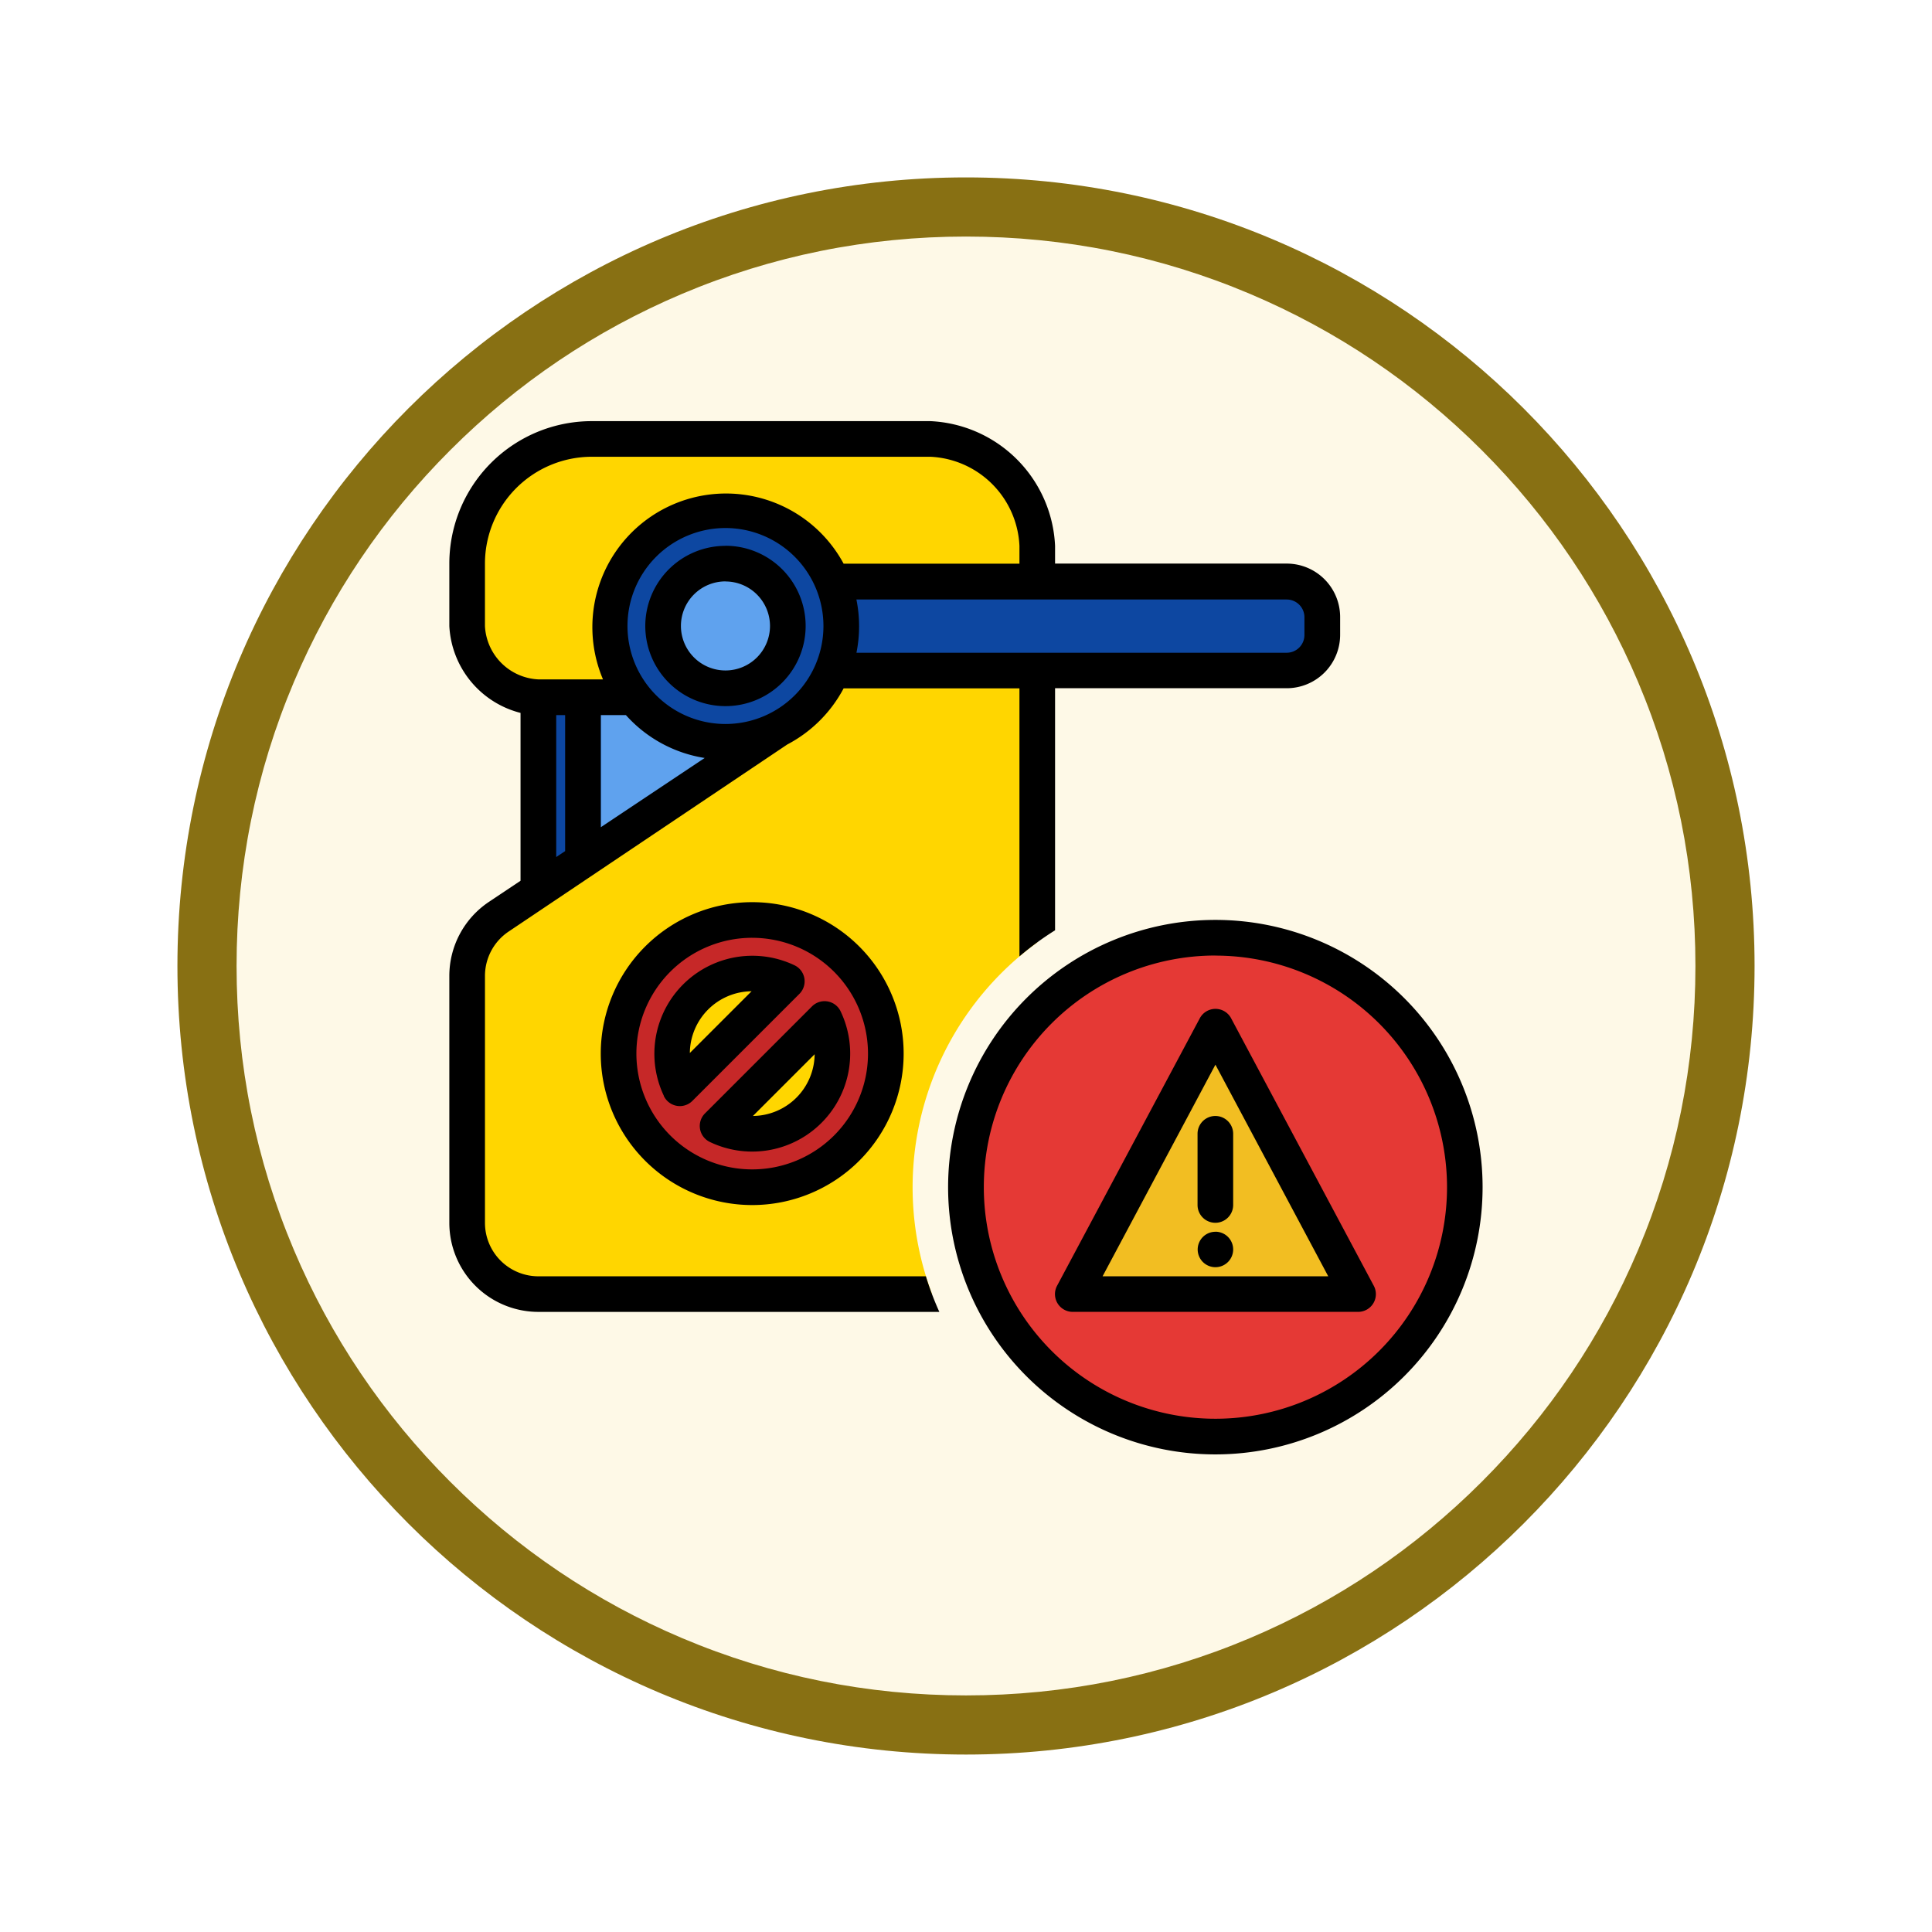 <svg xmlns="http://www.w3.org/2000/svg" xmlns:xlink="http://www.w3.org/1999/xlink" width="98" height="98" viewBox="0 0 98 98">
  <defs>
    <filter id="Trazado_904820" x="0" y="0" width="98" height="98" filterUnits="userSpaceOnUse">
      <feOffset dy="3" input="SourceAlpha"/>
      <feGaussianBlur stdDeviation="3" result="blur"/>
      <feFlood flood-opacity="0.161"/>
      <feComposite operator="in" in2="blur"/>
      <feComposite in="SourceGraphic"/>
    </filter>
  </defs>
  <g id="Grupo_1210673" data-name="Grupo 1210673" transform="translate(-191 -2738.43)">
    <g id="Grupo_1210396" data-name="Grupo 1210396" transform="translate(0 -9888.721)">
      <g id="Grupo_1210133" data-name="Grupo 1210133" transform="translate(0 4885.367)">
        <g id="Grupo_1209198" data-name="Grupo 1209198" transform="translate(200 7747.783)">
          <g id="Grupo_1202705" data-name="Grupo 1202705" transform="translate(0 0)">
            <g id="Grupo_1173585" data-name="Grupo 1173585" transform="translate(0 0)">
              <g id="Grupo_1173428" data-name="Grupo 1173428">
                <g id="Grupo_1171958" data-name="Grupo 1171958">
                  <g id="Grupo_1167341" data-name="Grupo 1167341">
                    <g id="Grupo_1166792" data-name="Grupo 1166792">
                      <g transform="matrix(1, 0, 0, 1, -9, -6)" filter="url(#Trazado_904820)">
                        <g id="Trazado_904820-2" data-name="Trazado 904820" transform="translate(9 6)" fill="#fef9e7">
                          <path d="M 40 78.5 C 34.802 78.5 29.76 77.482 25.015 75.475 C 20.43 73.536 16.313 70.76 12.776 67.224 C 9.24 63.687 6.464 59.57 4.525 54.985 C 2.518 50.24 1.5 45.198 1.5 40 C 1.5 34.802 2.518 29.76 4.525 25.015 C 6.464 20.43 9.24 16.313 12.776 12.776 C 16.313 9.24 20.43 6.464 25.015 4.525 C 29.76 2.518 34.802 1.5 40 1.5 C 45.198 1.5 50.24 2.518 54.985 4.525 C 59.57 6.464 63.687 9.24 67.224 12.776 C 70.76 16.313 73.536 20.43 75.475 25.015 C 77.482 29.76 78.5 34.802 78.5 40 C 78.5 45.198 77.482 50.24 75.475 54.985 C 73.536 59.57 70.76 63.687 67.224 67.224 C 63.687 70.76 59.57 73.536 54.985 75.475 C 50.24 77.482 45.198 78.5 40 78.5 Z" stroke="none"/>
                          <path d="M 40 3 C 35.004 3 30.158 3.978 25.599 5.906 C 21.193 7.77 17.236 10.438 13.837 13.837 C 10.438 17.236 7.77 21.193 5.906 25.599 C 3.978 30.158 3 35.004 3 40 C 3 44.996 3.978 49.842 5.906 54.401 C 7.77 58.807 10.438 62.764 13.837 66.163 C 17.236 69.562 21.193 72.23 25.599 74.094 C 30.158 76.022 35.004 77 40 77 C 44.996 77 49.842 76.022 54.401 74.094 C 58.807 72.23 62.764 69.562 66.163 66.163 C 69.562 62.764 72.23 58.807 74.094 54.401 C 76.022 49.842 77 44.996 77 40 C 77 35.004 76.022 30.158 74.094 25.599 C 72.23 21.193 69.562 17.236 66.163 13.837 C 62.764 10.438 58.807 7.77 54.401 5.906 C 49.842 3.978 44.996 3 40 3 M 40 0 C 62.091 0 80 17.909 80 40 C 80 62.091 62.091 80 40 80 C 17.909 80 -7.62939453125e-06 62.091 -7.62939453125e-06 40 C -7.62939453125e-06 17.909 17.909 0 40 0 Z" stroke="none" fill="#887013"/>
                        </g>
                      </g>
                    </g>
                  </g>
                </g>
              </g>
            </g>
          </g>
        </g>
      </g>
    </g>
    <g id="Icon" transform="translate(207.792 2753.792)">
      <g id="Grupo_1210672" data-name="Grupo 1210672" transform="translate(6 6)">
        <path id="Trazado_1054360" data-name="Trazado 1054360" d="M21,33h9.037V44.3H21Z" transform="translate(-14.222 -20.8)" fill="#5fa2ee" fill-rule="evenodd"/>
        <path id="Trazado_1054361" data-name="Trazado 1054361" d="M18.615,36.87v8.7a.888.888,0,0,1-.39.746l-2.009,1.305a.75.75,0,0,1-.809.011A.886.886,0,0,1,15,46.878V36.87a.839.839,0,0,1,.8-.87h2.008A.839.839,0,0,1,18.615,36.87Z" transform="translate(-10.933 -22.444)" fill="#0d47a1" fill-rule="evenodd"/>
        <path id="Trazado_1054362" data-name="Trazado 1054362" d="M31.579,51.378H11.615A3.615,3.615,0,0,1,8,47.764V35.238a3.616,3.616,0,0,1,1.61-3.008L24.818,22.092a1.806,1.806,0,0,0,.8-1.5V15.682a2.711,2.711,0,0,0-2.711-2.711H18.845a2.566,2.566,0,0,0-2.711,2.711V21.1H11.615A3.8,3.8,0,0,1,8,17.489V14.326A6.326,6.326,0,0,1,14.326,8H31.5a5.687,5.687,0,0,1,5.422,5.422V33.534a15.371,15.371,0,0,0-5.34,17.844Z" transform="translate(-7.096 -7.096)" fill="#ffd600" fill-rule="evenodd"/>
        <path id="Trazado_1054363" data-name="Trazado 1054363" d="M35.869,24.133a.9.9,0,0,0-.8.481,5.874,5.874,0,1,1,0-5.481.9.9,0,0,0,.8.481H59.245a7.278,7.278,0,0,1,0,4.519Z" transform="translate(-15.867 -11.481)" fill="#0d47a1" fill-rule="evenodd"/>
        <path id="Trazado_1054364" data-name="Trazado 1054364" d="M31.778,62A6.778,6.778,0,1,1,25,68.778,6.781,6.781,0,0,1,31.778,62Zm3.67,5.025-5.423,5.423a4.067,4.067,0,0,0,5.423-5.423Zm-7.34,3.506,5.423-5.423a4.067,4.067,0,0,0-5.423,5.423Z" transform="translate(-16.415 -36.696)" fill="#c62828" fill-rule="evenodd"/>
        <circle id="Elipse_13460" data-name="Elipse 13460" cx="12.5" cy="12.5" r="12.5" transform="translate(26.208 26.208)" fill="#e53935"/>
        <path id="Trazado_1054365" data-name="Trazado 1054365" d="M76,87.556,83.23,74l7.23,13.556Z" transform="translate(-44.37 -43.274)" fill="#f2be22" fill-rule="evenodd"/>
        <circle id="Elipse_13461" data-name="Elipse 13461" cx="3.5" cy="3.5" r="3.5" transform="translate(10.208 7.208)" fill="#5fa2ee"/>
        <path id="Trazado_1054366" data-name="Trazado 1054366" d="M44.86,31.3A13.556,13.556,0,1,1,31.3,44.86,13.562,13.562,0,0,1,44.86,31.3Zm0,1.807A11.748,11.748,0,1,0,56.608,44.86,11.754,11.754,0,0,0,44.86,33.111Zm.8,3.19,7.23,13.556a.9.9,0,0,1-.8,1.329H37.63a.9.9,0,0,1-.8-1.329L44.062,36.3a.9.9,0,0,1,1.6,0Zm-.8,2.346L39.136,49.378H50.583Zm.9,7.117a.9.9,0,0,1-1.807,0V42.149a.9.9,0,0,1,1.807,0Zm-.9,1.356a.9.9,0,1,1-.9.9A.9.9,0,0,1,44.86,47.119Zm-14,4.067H10.519A4.518,4.518,0,0,1,6,46.667V34.142a4.519,4.519,0,0,1,2.012-3.759l1.6-1.069V20.8A4.8,4.8,0,0,1,6,16.393V13.23A7.229,7.229,0,0,1,13.23,6H30.4a6.636,6.636,0,0,1,6.326,6.326v.9H48.475a2.711,2.711,0,0,1,2.711,2.711v.9a2.711,2.711,0,0,1-2.711,2.711H36.726V31.827a15.382,15.382,0,0,0-1.807,1.323V19.556H26a6.818,6.818,0,0,1-2.86,2.847L9.015,31.886a2.711,2.711,0,0,0-1.207,2.256V46.667a2.711,2.711,0,0,0,2.711,2.711H30.173A15.257,15.257,0,0,0,30.857,51.186ZM34.919,13.23v-.9A4.74,4.74,0,0,0,30.4,7.807H13.23A5.423,5.423,0,0,0,7.807,13.23v3.163A2.851,2.851,0,0,0,10.519,19.1h3.276A6.779,6.779,0,0,1,26,13.23ZM11.874,20.911h-.452v7.2l.452-.3Zm3.083,0H13.682V26.6l5.271-3.514A6.77,6.77,0,0,1,14.957,20.911Zm11.692-3.163H48.475a.9.9,0,0,0,.9-.9v-.9a.9.9,0,0,0-.9-.9H26.649a6.823,6.823,0,0,1,0,2.711Zm-6.642-6.326a4.97,4.97,0,1,0,4.97,4.97A4.973,4.973,0,0,0,20.008,11.422Zm0,.9a4.067,4.067,0,1,1-4.067,4.067A4.069,4.069,0,0,1,20.008,12.326Zm0,1.807a2.259,2.259,0,1,0,2.259,2.259A2.26,2.26,0,0,0,20.008,14.133ZM21.363,30.4a7.682,7.682,0,1,1-7.682,7.682A7.685,7.685,0,0,1,21.363,30.4Zm0,1.807a5.874,5.874,0,1,0,5.874,5.874A5.877,5.877,0,0,0,21.363,32.208Zm4.485,3.731a4.971,4.971,0,0,1-6.628,6.628.9.9,0,0,1-.249-1.454l5.423-5.423a.9.9,0,0,1,1.454.249ZM21.4,41.245a3.165,3.165,0,0,0,3.131-3.131Zm-4.517-1.02A4.971,4.971,0,0,1,23.506,33.6a.9.9,0,0,1,.249,1.454l-5.423,5.423a.9.9,0,0,1-1.454-.249ZM18.2,38.05l3.131-3.131A3.165,3.165,0,0,0,18.2,38.05Z" transform="translate(-6 -6)" fill-rule="evenodd"/>
      </g>
    </g>
  </g>
</svg>
